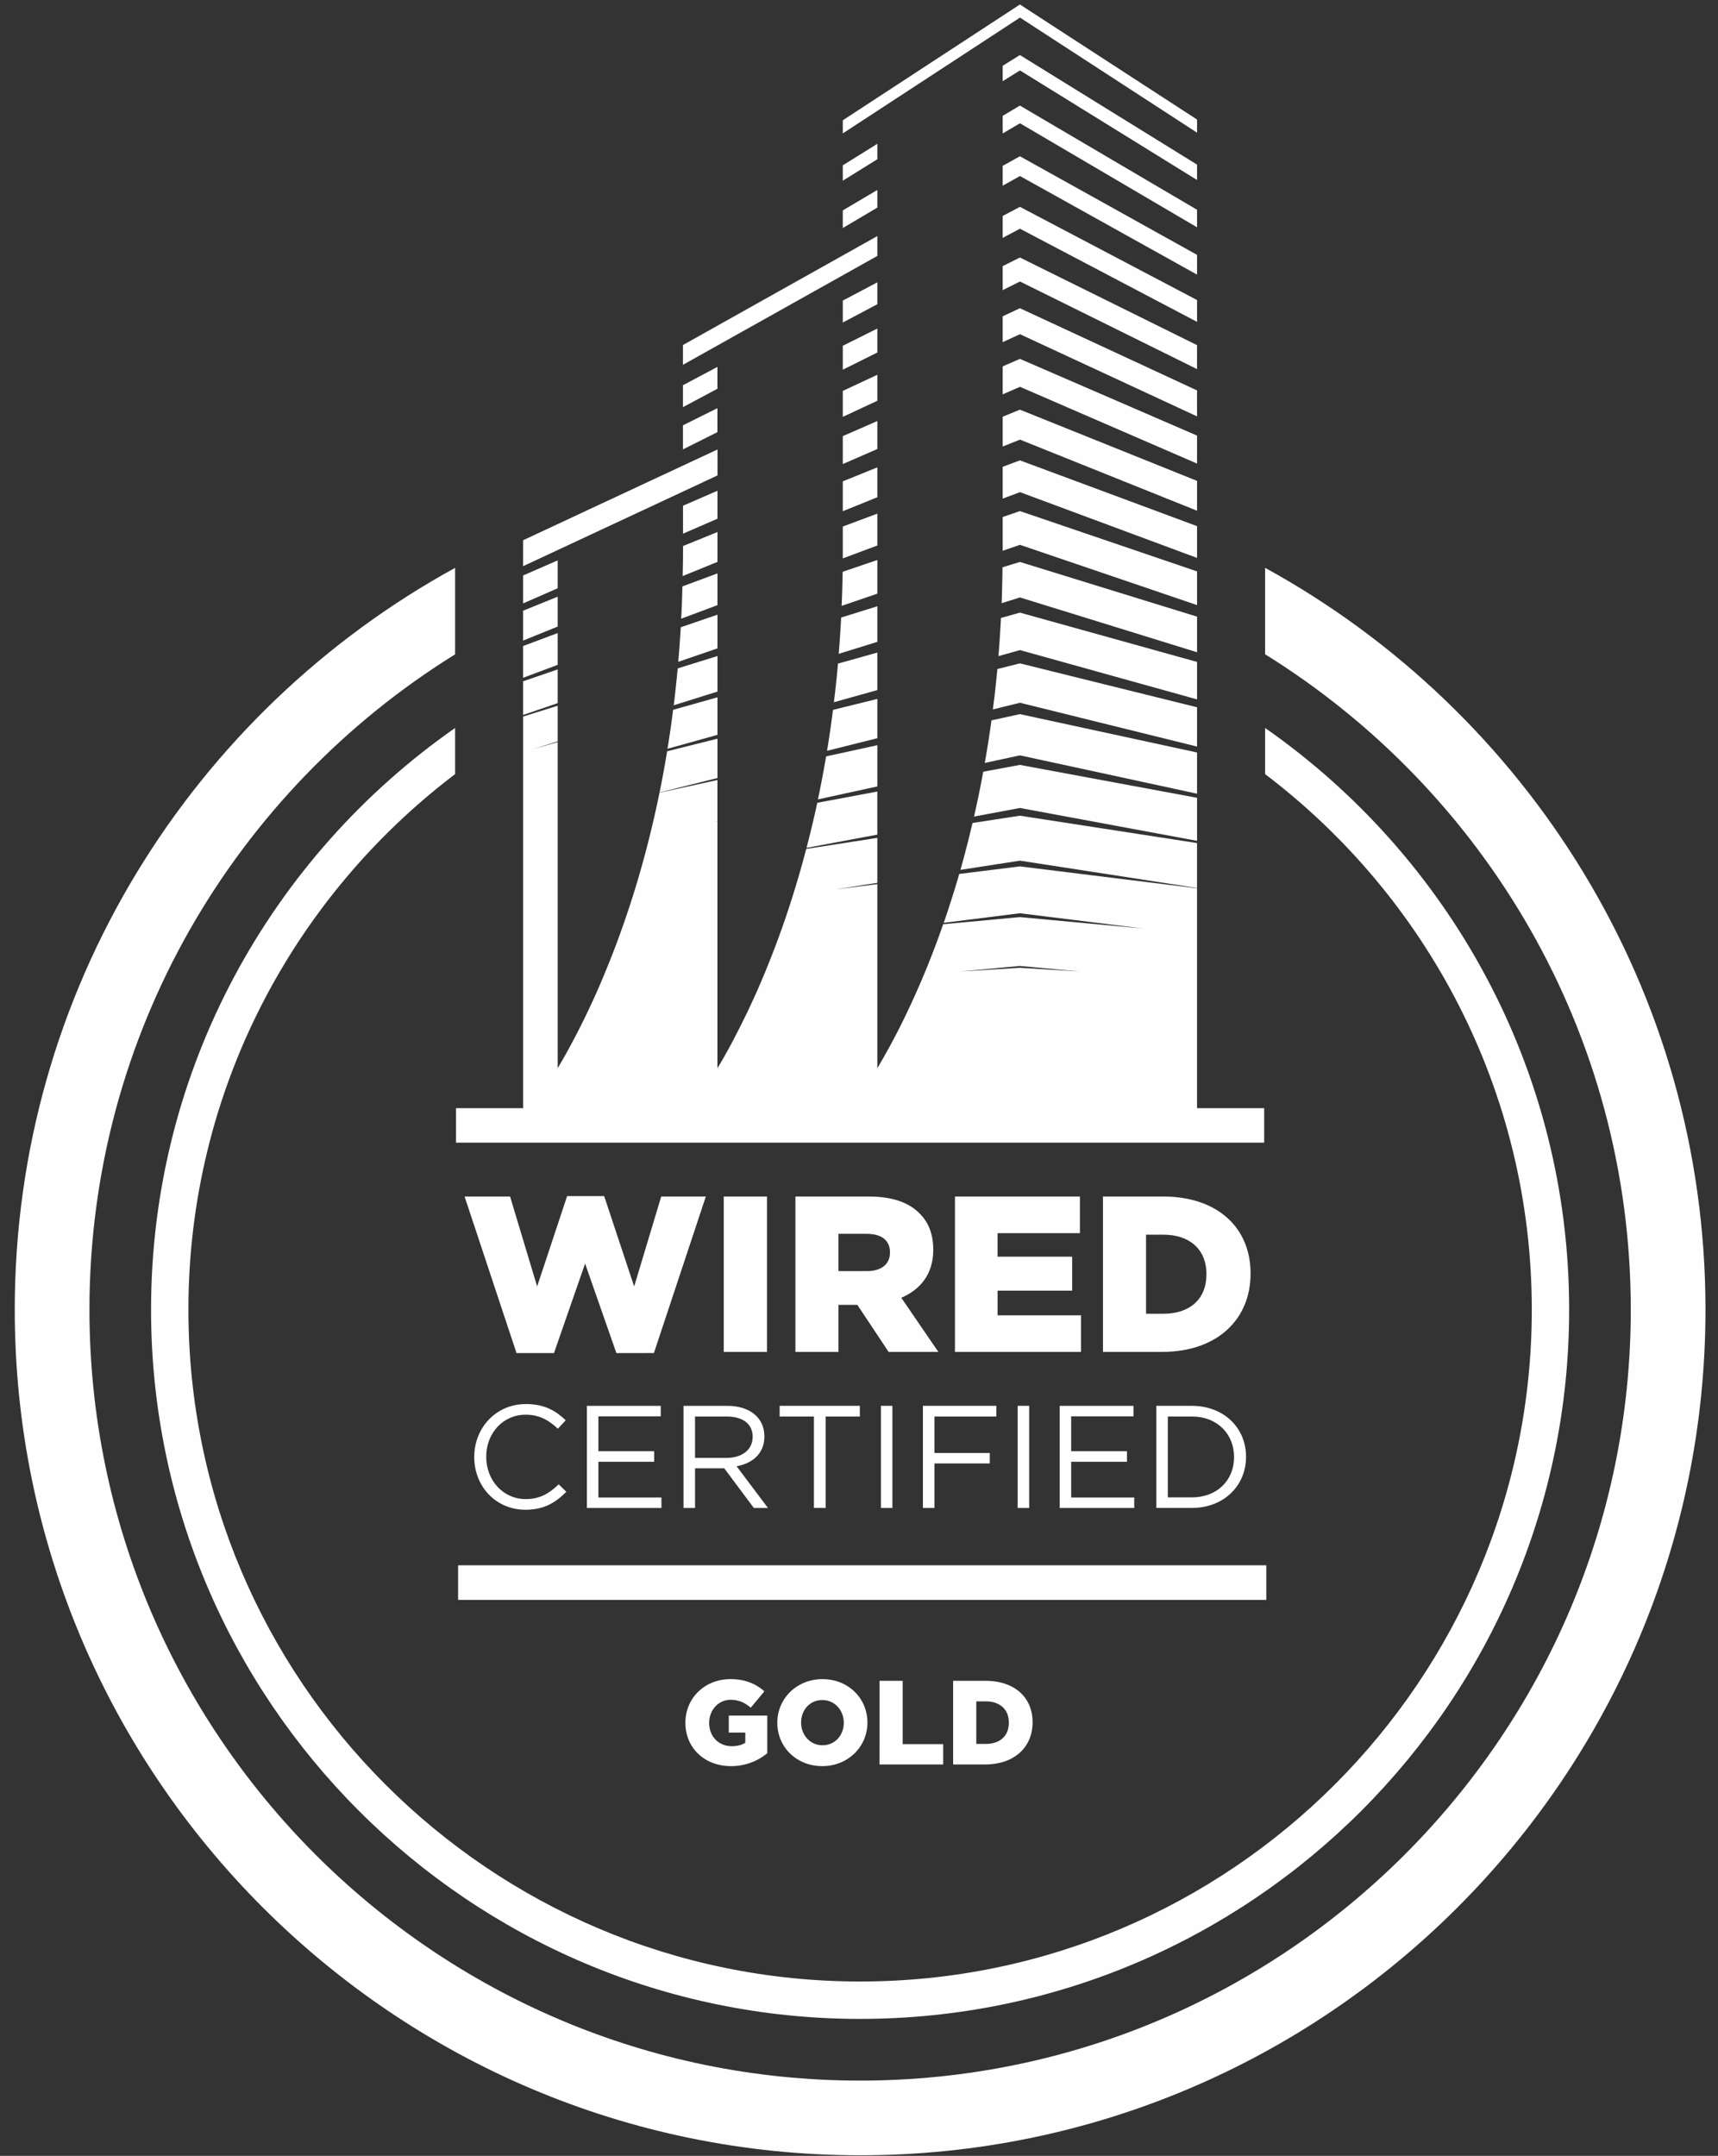 <?xml version="1.0" encoding="utf-8"?>

<svg xmlns="http://www.w3.org/2000/svg" width="106" height="133" viewBox="0 0 106 133">
    <rect x="0" y="0" width="106" height="133" fill="#333333" stroke="none"/>
    <g fill="#FEFEFE" fill-rule="evenodd">
        <path d="M60.003 50.772a66.528 66.528 0 0 1-.744 2.893l3.672-.569 10.925 1.687V52.01l-10.929-1.688-2.924.45zM49.762 52.308l4.368-.817v-2.659l-3.705.694a66.79 66.79 0 0 1-.663 2.782"/>
        <path d="M73.857 49.218l-10.692-1.985-.237-.045-2.263.422a65.687 65.687 0 0 1-.567 2.766l2.834-.53 10.925 2.027v-2.655z"/>
        <path d="M73.857 46.423l-10.929-2.367-1.754.384a69.09 69.09 0 0 1-.413 2.628l2.17-.468 10.926 2.365v-2.542zM54.132 45.973l-3.161.691a69.669 69.669 0 0 1-.506 2.653l3.667-.8v-2.544z"/>
        <path d="M73.857 43.633l-10.929-2.709-1.39.35a68.75 68.75 0 0 1-.278 2.493l1.672-.412 10.925 2.702v-2.424zM40.693 48.89l3.574-.892v-2.426l-3.106.776c-.143.874-.297 1.721-.468 2.542M54.132 43.118l-2.737.677c-.11.866-.23 1.706-.368 2.525l3.105-.778v-2.424zM44.268 43.02l-2.737.77c-.101.82-.22 1.626-.347 2.405l3.084-.86V43.02zM73.857 40.836l-10.929-3.043-1.17.33c-.04.801-.092 1.586-.154 2.356l1.328-.373 10.925 3.041v-2.31zM54.132 40.259l-2.429.68a63.233 63.233 0 0 1-.252 2.384l2.68-.75v-2.314z"/>
        <path d="M62.928 59.593l3.704.34-3.704-.227-3.672.227 3.672-.34zM32.278 46.4v21.965h-4.141v2.13H78v-2.13h-4.144V54.8L62.928 53.45l-3.743.466a64.853 64.853 0 0 1-.956 3.015l4.701-.59 7.61.943-7.612-.706-4.735.441a52.62 52.62 0 0 1-2.639 6.28 44.056 44.056 0 0 1-1.423 2.602V54.543l-2.588.327 2.588-.406V51.69l-4.388.682a57.195 57.195 0 0 1-.835 2.906 55.972 55.972 0 0 1-2.185 5.83 49.65 49.65 0 0 1-1.36 2.824 31.604 31.604 0 0 1-1.098 1.97V50.672l-.224.042.224-.051v-2.542l-3.574.782a65.305 65.305 0 0 1-1.328 5.346 62.123 62.123 0 0 1-.851 2.643c-.32.925-.646 1.798-.979 2.61a47.322 47.322 0 0 1-2.37 5.067c-.26.486-.518.931-.755 1.327V45.782l-1.517.428 1.517-.472v-2.2l-2.13.667v2.196zM44.268 40.472l-2.453.763a87.1 87.1 0 0 1-.246 2.275l2.699-.845v-2.193zM73.857 38.042l-10.929-3.375-1.074.33c-.008.752-.027 1.49-.051 2.215l1.129-.355 10.925 3.381v-2.196zM54.132 37.402l-2.234.695a73.792 73.792 0 0 1-.15 2.24l2.384-.739v-2.196zM73.857 35.25l-10.929-3.72-1.065.367v2.081l1.069-.366 10.925 3.716zM54.132 36.113v-1.565l-2.14.727c0 .045 0 .09-.005.133-.008.665-.03 1.324-.058 1.97l2.203-.753v-.512zM32.276 44.108l2.133-.73v-2.08l-2.133.733zM44.268 37.922l-2.265.774a80.788 80.788 0 0 1-.154 2.134l2.419-.83v-2.078zM54.132 31.688L52 32.483v1.965l2.132-.795zM32.276 41.814l2.133-.798v-1.96l-2.133.799zM73.857 32.459L62.928 28.4l-1.065.4v1.962l1.069-.4 10.925 4.057zM44.268 35.374l-2.164.804c-.015.674-.04 1.343-.075 1.991l2.239-.836v-1.959zM32.276 39.52l2.133-.865v-1.843l-2.133.864zM44.268 32.822l-2.126.864v.378c0 .5-.01.984-.02 1.475l2.146-.874v-1.843zM73.857 29.667l-10.929-4.394-1.065.436v1.839l1.069-.427 10.925 4.387zM54.132 28.832L52 29.696v1.843l2.132-.864zM44.268 30.366v-.09l-2.126.924v1.724L44.268 32zM73.857 26.873L62.928 22.14l-1.065.465v1.725l1.069-.466L73.857 28.6zM32.276 37.226l2.133-.934v-1.72l-2.133.93zM54.132 25.975l-2.132.93v1.724l2.132-.928zM32.276 34.93L44.27 29.33v-1.601l-11.994 5.599zM73.857 24.085l-10.929-5.07-1.065.5V21.11l1.069-.492 10.925 5.07zM54.132 23.12L52 24.116v1.602l2.132-.994zM42.138 27.723l2.126-1.063v-1.48l-2.126 1.06zM73.857 21.293l-10.929-5.407-1.065.532V17.9l1.069-.533 10.925 5.404zM54.132 20.268L52 21.332v1.476l2.132-1.061zM73.857 18.51L62.928 12.76l-1.065.566v1.349l1.069-.564 10.925 5.745zM54.132 17.418L52 18.544v1.354l2.132-1.13zM42.138 25.117l2.126-1.133v-1.349l-2.126 1.131zM73.857 15.723L62.928 9.64l-1.065.594v1.223l1.069-.597 10.925 6.082zM42.138 22.507l11.994-6.718V14.564l-11.994 6.721zM73.857 12.941L62.928 6.513l-1.065.635v1.087l1.069-.63 10.925 6.418zM51.999 14.069l2.133-1.263V11.72L52 12.98zM51.999 11.149l2.133-1.326v-.951L52 10.2zM73.857 10.155L62.928 3.396l-1.065.663v.95l1.069-.664 10.925 6.76z"/>
        <path d="M73.857 7.374L62.928.277 52 7.421v.81l10.933-7.146 10.925 7.1zM32.437 87.276c.857 0 1.45.36 1.982.866l.486-.522c-.627-.594-1.313-1-2.458-1-1.85 0-3.187 1.47-3.187 3.27 0 1.816 1.34 3.251 3.16 3.251 1.144 0 1.86-.44 2.521-1.11l-.47-.459c-.6.577-1.172.91-2.034.91-1.384 0-2.437-1.14-2.437-2.612 0-1.465 1.044-2.594 2.437-2.594M40.81 92.384h-3.89V90.18h3.441v-.65h-3.44v-2.151h3.846v-.648H36.21v6.299h4.601zM44.82 89.942h-1.937v-2.553h1.946c1.02 0 1.61.467 1.61 1.247 0 .823-.677 1.306-1.62 1.306m2.345-1.332c0-1.135-.894-1.88-2.282-1.88h-2.709v6.3h.71v-2.446h1.803l1.826 2.446h.871l-1.934-2.572c.99-.182 1.715-.792 1.715-1.848M50.942 93.03v-5.642h2.111v-.66h-4.949v.66h2.115v5.641zM54.352 93.03h.708v-6.301h-.708zM56.944 93.03h.71v-2.745h3.415v-.645h-3.415v-2.252h3.819v-.66h-4.529zM62.789 93.03h.71v-6.301h-.71zM65.382 93.03h4.6v-.645h-3.89v-2.207h3.442v-.648h-3.443v-2.151h3.845v-.65h-4.554zM76.143 89.889c0 1.405-1.017 2.487-2.611 2.487h-1.478v-4.988h1.478c1.594 0 2.61 1.1 2.61 2.5zm-4.797-3.16v6.3h2.186c1.981 0 3.349-1.373 3.349-3.157 0-1.783-1.368-3.143-3.35-3.143h-2.185zM28.664 73.815h2.807l1.67 5.548 1.85-5.574h2.286l1.85 5.574 1.67-5.548h2.753l-3.204 9.658H38.03l-1.93-5.521-1.918 5.521h-2.314zM44.655 83.404h2.67v-9.588h-2.67zM53.487 78.418c.903 0 1.424-.438 1.424-1.136v-.029c0-.753-.547-1.136-1.437-1.136h-1.741v2.301h1.754zm-4.41-4.602h4.532c1.467 0 2.48.383 3.124 1.04.561.549.848 1.289.848 2.232v.028c0 1.466-.78 2.439-1.972 2.946l2.288 3.342h-3.069l-1.93-2.904h-1.165v2.904h-2.656v-9.588zM58.92 73.815h7.71v2.262h-5.08v1.45h4.602v2.097H61.55v1.52h5.15v2.26h-7.78zM71.792 81.048c1.589 0 2.644-.877 2.644-2.425v-.027c0-1.534-1.055-2.425-2.644-2.425H70.71v4.877h1.082zm-3.74-7.233h3.7c3.423 0 5.408 1.973 5.408 4.74v.028c0 2.767-2.012 4.82-5.464 4.82h-3.644v-9.588zM28.264 98.701H78.13v-2.134H28.264z"/>
        <path d="M78.056 35.031v5.333c13.527 8.396 22.563 23.37 22.563 40.43 0 26.226-21.332 47.563-47.55 47.563-26.22 0-47.55-21.337-47.55-47.564 0-17.06 9.034-32.033 22.561-40.425v-5.335C11.907 43.902.91 61.08.91 80.793c0 28.769 23.4 52.172 52.16 52.172 28.763 0 52.158-23.403 52.158-52.172 0-19.712-10.997-36.891-27.172-45.762"/>
        <path d="M78.056 44.91v2.847c9.989 7.575 16.455 19.564 16.455 33.037 0 22.856-18.592 41.45-41.444 41.45-22.846 0-41.442-18.594-41.442-41.45 0-13.473 6.467-25.462 16.455-33.037V44.91C16.75 52.824 9.32 65.953 9.32 80.794c0 24.126 19.628 43.757 43.747 43.757 24.124 0 43.749-19.63 43.749-43.757 0-14.841-7.429-27.972-18.76-35.885"/>
        <path d="M42.29 106.29v-.016c0-1.504 1.179-2.684 2.78-2.684.906 0 1.547.28 2.093.751l-.841 1.011c-.368-.31-.736-.487-1.245-.487-.746 0-1.32.628-1.32 1.417v.015c0 .832.582 1.43 1.4 1.43.346 0 .613-.074.827-.215v-.625h-1.018v-1.048h2.374v2.323a3.495 3.495 0 0 1-2.24.795c-1.608 0-2.81-1.105-2.81-2.668M52.06 106.29v-.016c0-.743-.539-1.393-1.328-1.393-.781 0-1.303.633-1.303 1.378v.015c0 .744.537 1.394 1.318 1.394.789 0 1.313-.635 1.313-1.379m-4.1 0v-.015c0-1.482 1.194-2.684 2.787-2.684s2.772 1.187 2.772 2.67v.014c0 1.483-1.194 2.683-2.787 2.683s-2.772-1.185-2.772-2.668M54.266 103.694h1.429v3.907h2.5v1.255h-3.93zM60.82 107.586c.856 0 1.424-.471 1.424-1.305v-.013c0-.827-.568-1.306-1.424-1.306h-.582v2.624h.582zm-2.012-3.892h1.99c1.844 0 2.912 1.061 2.912 2.551v.013c0 1.492-1.083 2.596-2.94 2.596h-1.962v-5.16z"/>
    </g>
</svg>
